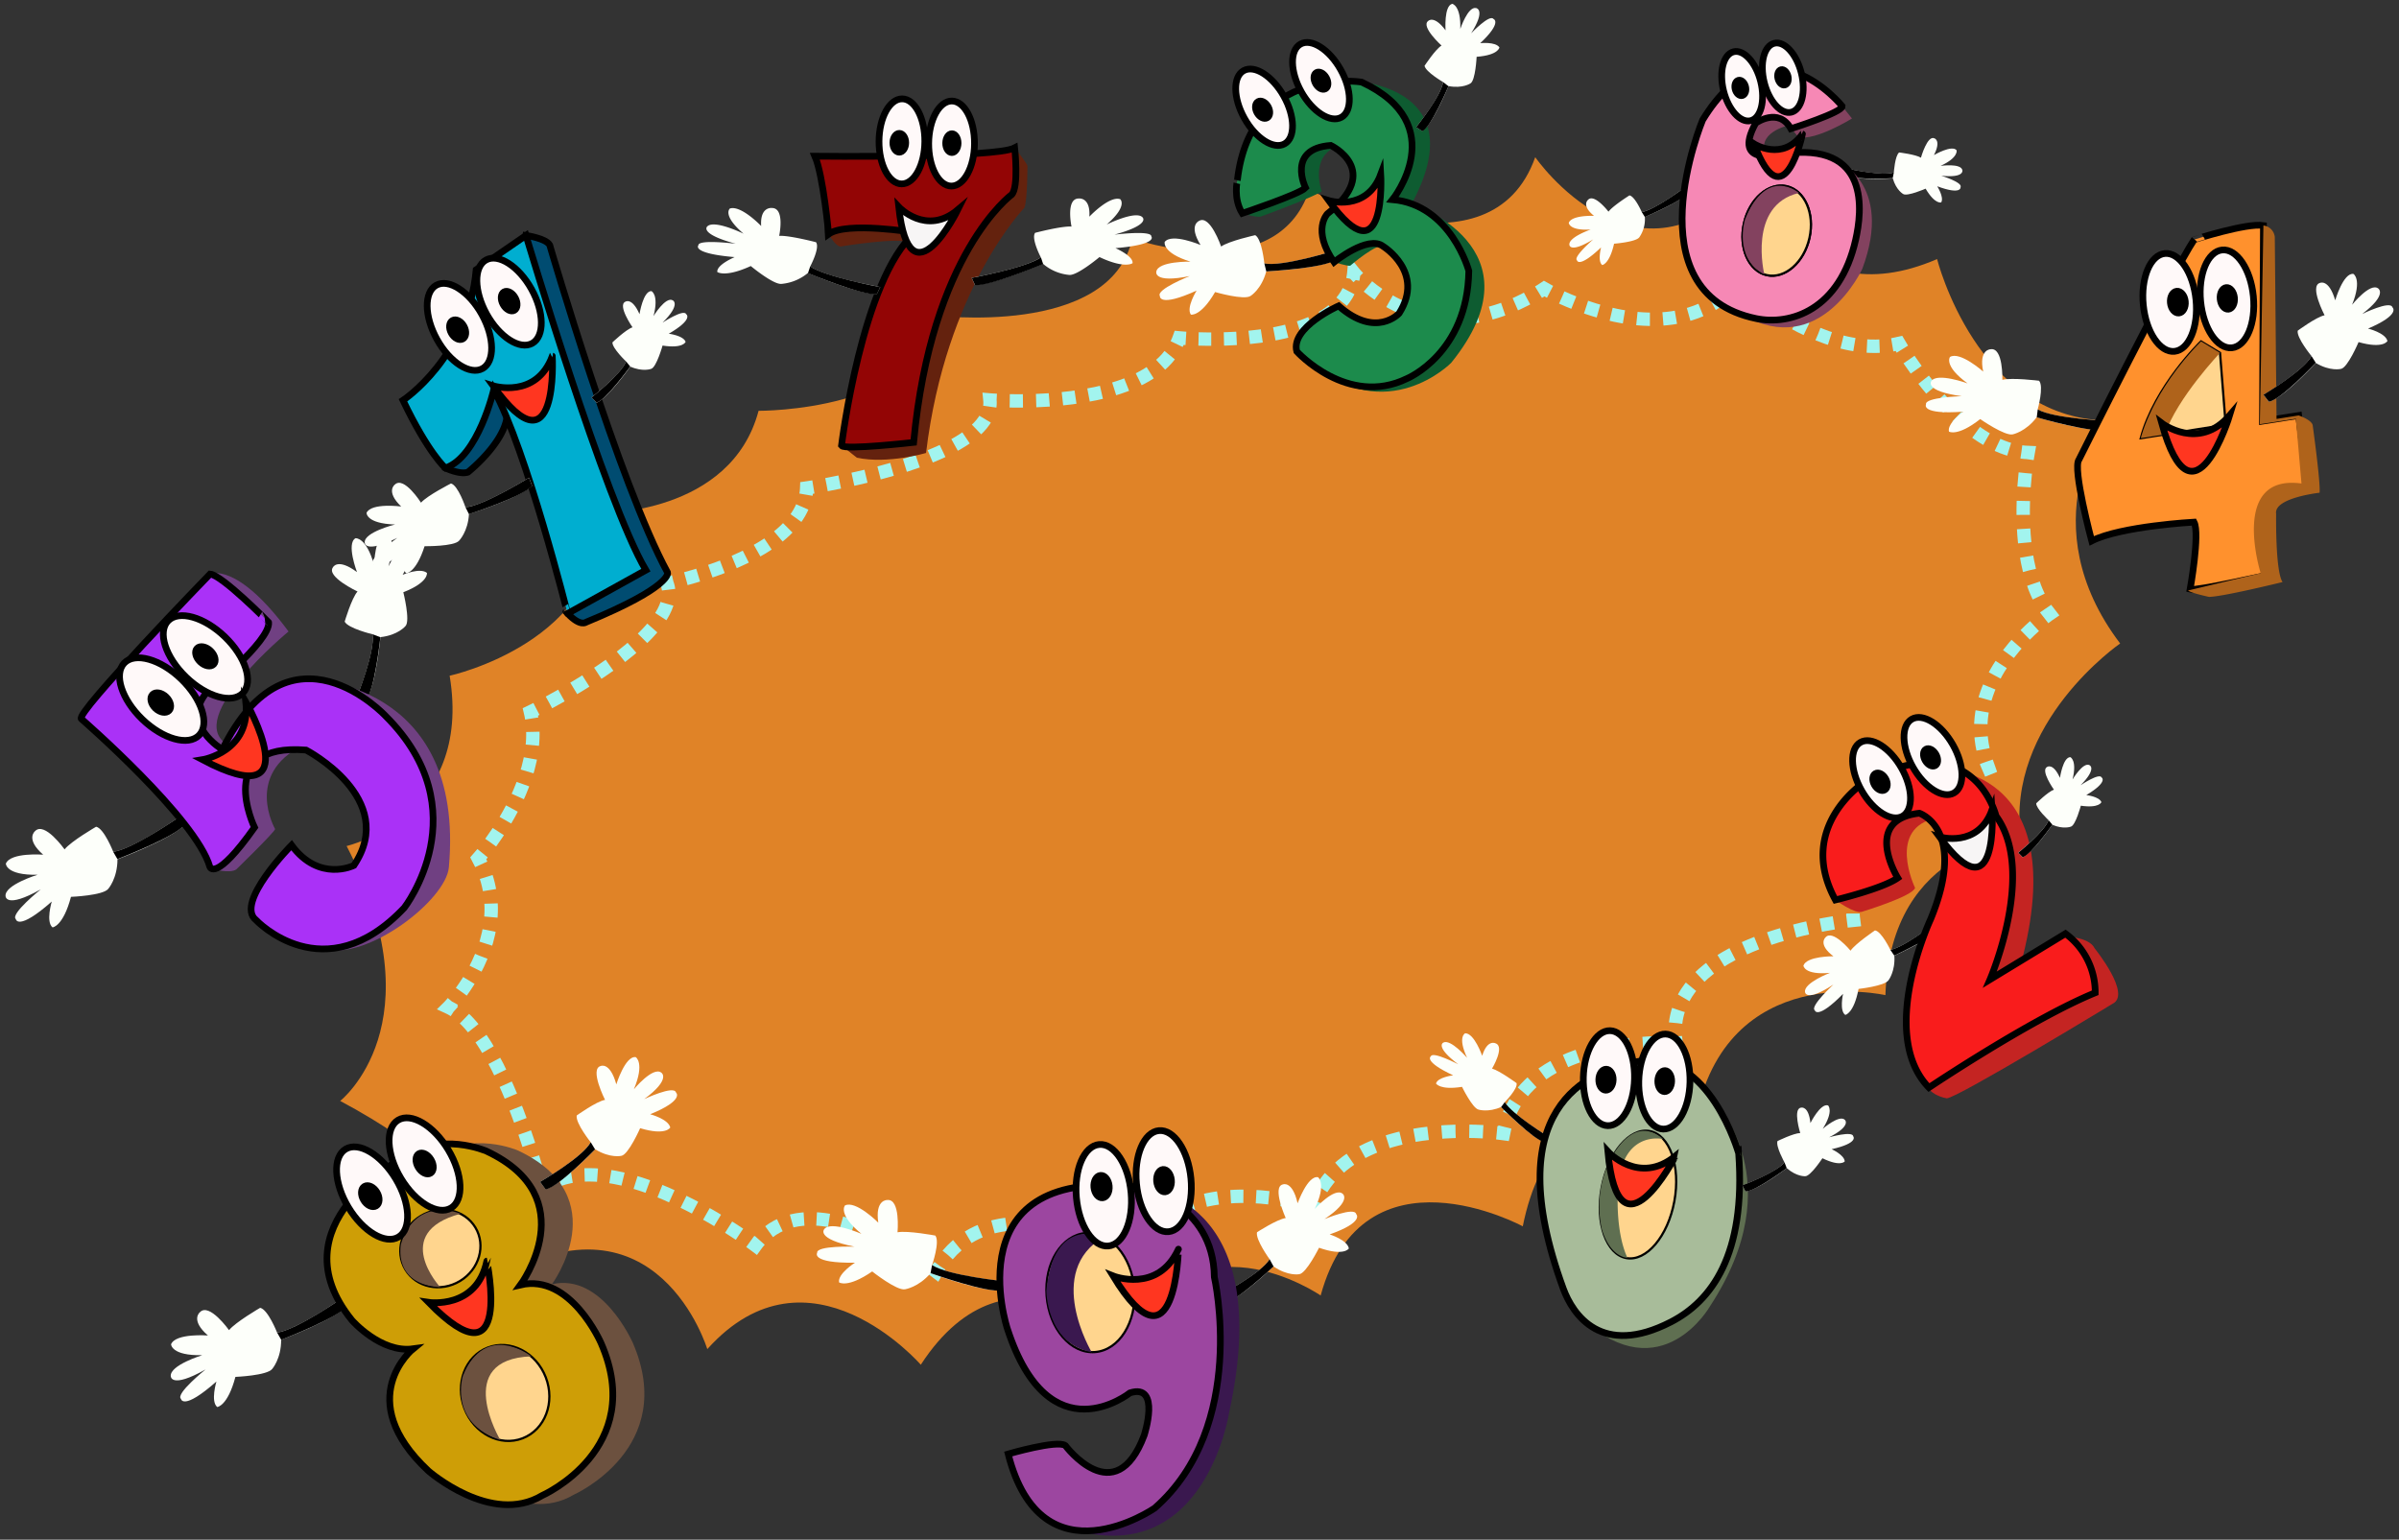 <svg id="Layer_1" data-name="Layer 1" xmlns="http://www.w3.org/2000/svg" width="1075" height="690" viewBox="0 0 1075 690">
  <rect x="0" y="0" width="1075" height="690" fill="#333333" stroke="none"/>
  <defs>
    <style>
      .cls-1 {
        fill: #e08327;
      }

      .cls-10, .cls-11, .cls-12, .cls-13, .cls-14, .cls-15, .cls-16, .cls-17, .cls-18, .cls-19, .cls-2, .cls-20, .cls-21, .cls-22, .cls-23, .cls-24, .cls-3, .cls-4, .cls-5, .cls-6, .cls-7, .cls-8, .cls-9 {
        fill: none;
        stroke: #a2f4ee;
        stroke-width: 6px;
      }

      .cls-10, .cls-11, .cls-12, .cls-13, .cls-14, .cls-15, .cls-16, .cls-17, .cls-18, .cls-19, .cls-2, .cls-20, .cls-21, .cls-22, .cls-23, .cls-24, .cls-26, .cls-27, .cls-29, .cls-3, .cls-30, .cls-31, .cls-33, .cls-34, .cls-36, .cls-38, .cls-4, .cls-40, .cls-42, .cls-44, .cls-46, .cls-48, .cls-49, .cls-5, .cls-50, .cls-6, .cls-7, .cls-8, .cls-9 {
        stroke-miterlimit: 10;
      }

      .cls-3 {
        stroke-dasharray: 6.07 6.07;
      }

      .cls-4 {
        stroke-dasharray: 6 6;
      }

      .cls-5 {
        stroke-dasharray: 6.37 6.37;
      }

      .cls-6 {
        stroke-dasharray: 5.73 5.73;
      }

      .cls-7 {
        stroke-dasharray: 6.03 6.03;
      }

      .cls-8 {
        stroke-dasharray: 5.91 5.91;
      }

      .cls-9 {
        stroke-dasharray: 5.68 5.68;
      }

      .cls-10 {
        stroke-dasharray: 5.86 5.86;
      }

      .cls-11 {
        stroke-dasharray: 5.85 5.85;
      }

      .cls-12 {
        stroke-dasharray: 5.66 5.66;
      }

      .cls-13 {
        stroke-dasharray: 5.57 5.57;
      }

      .cls-14 {
        stroke-dasharray: 6.26 6.26;
      }

      .cls-15 {
        stroke-dasharray: 5.71 5.71;
      }

      .cls-16 {
        stroke-dasharray: 6.1 6.1;
      }

      .cls-17 {
        stroke-dasharray: 5.96 5.96;
      }

      .cls-18 {
        stroke-dasharray: 5.95 5.95;
      }

      .cls-19 {
        stroke-dasharray: 6.17 6.17;
      }

      .cls-20 {
        stroke-dasharray: 5.71 5.71;
      }

      .cls-21 {
        stroke-dasharray: 6.05 6.05;
      }

      .cls-22 {
        stroke-dasharray: 5.63 5.63;
      }

      .cls-23 {
        stroke-dasharray: 5.8 5.8;
      }

      .cls-24 {
        stroke-dasharray: 5.82 5.82;
      }

      .cls-25 {
        fill: #fdfffa;
      }

      .cls-26 {
        fill: #ff912d;
      }

      .cls-26, .cls-27, .cls-29, .cls-30, .cls-31, .cls-33, .cls-34, .cls-36, .cls-38, .cls-40, .cls-42, .cls-44, .cls-46, .cls-48, .cls-49, .cls-50 {
        stroke: #000;
      }

      .cls-26, .cls-29, .cls-30, .cls-31, .cls-33, .cls-34, .cls-36, .cls-38, .cls-40, .cls-42, .cls-44, .cls-46, .cls-48, .cls-49, .cls-50 {
        stroke-width: 3px;
      }

      .cls-27 {
        fill: #ffd58e;
      }

      .cls-28 {
        fill: #af631b;
      }

      .cls-29 {
        fill: #fff9f9;
      }

      .cls-31 {
        fill: #ff3620;
      }

      .cls-32 {
        fill: #64220e;
      }

      .cls-33 {
        fill: #930505;
      }

      .cls-34 {
        fill: #f7f5f5;
      }

      .cls-35 {
        fill: #5f6f51;
      }

      .cls-36 {
        fill: #a8bc9a;
      }

      .cls-37 {
        fill: #83425f;
      }

      .cls-38 {
        fill: #f688b5;
      }

      .cls-39 {
        fill: #0e5c31;
      }

      .cls-40 {
        fill: #1c8b4c;
      }

      .cls-41 {
        fill: #c42422;
      }

      .cls-42 {
        fill: #f91c1c;
      }

      .cls-43 {
        fill: #704082;
      }

      .cls-44 {
        fill: #aa31f7;
      }

      .cls-45 {
        fill: #6c513f;
      }

      .cls-46 {
        fill: #ce9e06;
      }

      .cls-47 {
        fill: #3a184f;
      }

      .cls-48 {
        fill: #9c46a0;
      }

      .cls-49 {
        fill: #004c71;
      }

      .cls-50 {
        fill: #00aed0;
      }
    </style>
  </defs>
  <g>
    <g>
      <path class="cls-1" d="M152.44,493.39s44-34.53,2.88-114.25c0,0,56.65-13.06,46.17-76.31,0,0,69.74-15.18,67.49-72.84,0,0,58.54.84,70.94-45.88,0,0,74.87.4,78.2-42.82,0,0,79.55,10.3,89.25-34.41,0,0,64.46,23,79.35-21.81,0,0,81.28,41.82,101.22-14.63,0,0,45.23,65.47,95.57,9,0,0,21.2,64,84.51,36.67,0,0,17.87,71.14,75.65,72.27,0,0-34.26,46.37,6.38,100,0,0-51.49,35.45-44.51,87.38,0,0-58.31,2-60.68,70.21,0,0-71.47-16.34-85.19,56.25,0,0-62.41-26.67-77.31,47.36,0,0-71.43-38.79-90.57,31,0,0-58-40.06-86.38,21.59,0,0-53-51.76-92.8,9.44,0,0-50.07-57.75-95.67-7,0,0-22.2-73.37-94-32C222.92,572.54,231.13,535.24,152.44,493.39Z"/>
      <g>
        <path class="cls-2" d="M203.59,452.87a21.34,21.34,0,0,0-2.63-1.45s.78-.77,2-2.22"/>
        <path class="cls-3" d="M206.73,444.43c7.61-10.47,19.06-31.46,10.13-54.29"/>
        <path class="cls-2" d="M215.66,387.35c-.41-.89-.85-1.79-1.33-2.69,0,0,.72-.81,1.92-2.29"/>
        <path class="cls-4" d="M219.89,377.61c7.71-10.63,20.53-31.73,18.73-52.6"/>
        <path class="cls-2" d="M238.27,322c-.16-1-.34-2-.57-2.95,0,0,1-.47,2.68-1.34"/>
        <path class="cls-5" d="M246,314.78c16.4-8.83,51.49-29.68,53.57-47.33"/>
        <path class="cls-2" d="M299.59,264.27a12,12,0,0,0-.73-2.9s1.07-.21,2.93-.64"/>
        <path class="cls-6" d="M307.34,259.33c15.45-4.18,47.17-15,53.16-34.85"/>
        <path class="cls-2" d="M361.16,221.69a22.6,22.6,0,0,0,.32-3s1.06-.15,3-.47"/>
        <path class="cls-7" d="M370.37,217.19c19.64-3.63,65.51-13.95,72.4-32"/>
        <path class="cls-2" d="M443.52,182.24a12.43,12.43,0,0,0,.06-3s1.08.09,3,.19"/>
        <path class="cls-8" d="M452.47,179.64c18.37.35,59.9-1.37,73.36-22.87"/>
        <path class="cls-2" d="M527.26,154.19a28.33,28.33,0,0,0,1.16-2.77s1.08.1,3,.22"/>
        <path class="cls-9" d="M537.08,151.9c18.35.55,60.15-.83,68.32-24"/>
        <path class="cls-2" d="M606.19,125.2a25.56,25.56,0,0,0,.47-3s.69.85,2,2.21"/>
        <path class="cls-10" d="M613,128.39c11.43,9.47,37.67,24.49,73.86,4"/>
        <path class="cls-2" d="M689.4,130.93c.84-.51,1.69-1,2.54-1.58,0,0,.94.55,2.64,1.43"/>
        <path class="cls-11" d="M699.84,133.33c15.45,7,50.31,18.95,74.73-2.13"/>
        <path class="cls-2" d="M776.73,129.22c.71-.69,1.4-1.4,2.09-2.15,0,0,.79.74,2.25,2"/>
        <path class="cls-12" d="M785.48,132.59c11.44,8.83,35.86,24.87,59.63,22.33"/>
        <path class="cls-2" d="M847.91,154.53c1-.17,2-.37,3-.61,0,0,.54.94,1.55,2.56"/>
        <path class="cls-13" d="M855.45,161.15c8.31,12.29,26.89,36.37,47.6,40.91"/>
        <path class="cls-2" d="M905.8,202.54c1,.13,2,.21,3,.25,0,0-.2,1.06-.47,3"/>
        <path class="cls-14" d="M907.54,212c-1.47,13.89-2.57,40.53,7.47,58.12"/>
        <path class="cls-2" d="M916.66,272.73c.57.83,1.16,1.64,1.78,2.41,0,0-.91.62-2.41,1.79"/>
        <path class="cls-15" d="M911.65,280.59c-10.78,9.61-29.86,31.12-22.37,58"/>
        <path class="cls-2" d="M890.13,341.36c.32.93.67,1.87,1,2.81,0,0-1,.39-2.77,1.15"/>
        <path class="cls-16" d="M882.87,347.87c-16.44,8-51.61,28.47-52.55,58.47"/>
        <path class="cls-2" d="M830.34,409.4c0,1,.13,2,.26,3,0,0-1.08.1-3,.34"/>
        <path class="cls-17" d="M821.72,413.59c-20.66,3.33-70.33,14.79-71.07,47.88"/>
        <path class="cls-2" d="M750.72,464.46c.06,1,.17,2,.31,3,0,0-1.08-.08-3-.12"/>
        <path class="cls-18" d="M742.09,467.35c-17.8.47-56.85,5-66.89,34.85"/>
        <path class="cls-2" d="M674.35,505.06c-.24.95-.46,1.93-.65,2.93,0,0-1.08-.16-3-.35"/>
        <path class="cls-19" d="M664.56,507.18c-18.32-1-59.09.19-73.88,28.19"/>
        <path class="cls-2" d="M589.33,538.15c-.39.91-.77,1.83-1.11,2.79,0,0-1-.36-2.87-.88"/>
        <path class="cls-20" d="M579.82,538.67c-15.91-3.53-50.62-7.5-70.55,18.42"/>
        <path class="cls-2" d="M507.58,559.41c-.55.81-1.1,1.65-1.63,2.51,0,0-.95-.53-2.65-1.4"/>
        <path class="cls-21" d="M497.83,557.93c-16.71-7.44-55.08-20.34-75.05,6.86"/>
        <path class="cls-2" d="M421.06,567.3q-.8,1.25-1.53,2.58s-.86-.67-2.42-1.78"/>
        <path class="cls-22" d="M412.47,564.91c-15-9.89-50.22-29.57-70.05-11.1"/>
        <path class="cls-2" d="M340.44,555.84a29.57,29.57,0,0,0-1.88,2.34s-.86-.65-2.42-1.77"/>
        <path class="cls-23" d="M331.36,553.12c-16.47-11-57.51-35.38-83.54-23.39"/>
        <path class="cls-2" d="M245.24,531.07a28.43,28.43,0,0,0-2.52,1.63s-.26-1-.76-2.9"/>
        <path class="cls-24" d="M240.39,524.2c-5-17.32-17.82-56.23-34.44-69.62"/>
      </g>
    </g>
    <g>
      <g>
        <g>
          <path class="cls-25" d="M945.09,188.65s-24.44-.86-32-5.15c0,0,2.89-10.32.62-12.87,0,0-12.12-1.51-16.45-.41,0,0,.46-14.72-5.32-13.7,0,0-5.35.06-3.26,10,0,0-10.36-9.23-14.88-6.56,0,0-3,3.95,7.88,11.85,0,0-13.72-5-16.25-1,0,0-3.43,4.4,13.62,6.74,0,0-16.71.46-16,3.68,0,0-2.63,4.68,16.63,3.26,0,0-7.3,5.31-6.34,8.93,0,0,3.79,2.41,14-5.61,0,0,11.16,7.78,14.65,6.83,0,0,5.76-1.16,10.66-7.64,0,0,23.33,7,31.49,5.51Z"/>
          <path d="M913.12,183.5l-.44,3.53s25.47,7.36,31.49,5.51l.92-3.89S920.32,187.64,913.12,183.5Z"/>
        </g>
        <g>
          <g>
            <path class="cls-26" d="M1014.25,101.05l-.42,87.68,16.21-2.55s3.47,26.66,3.38,32.21c0,0-19,.1-19,7.8,0,0-.83,22.27,1.59,31.52,0,0-32.08,7.21-34.62,6.41,0,0,4.49-25,1.77-30.13,0,0-32.7,1.77-45.86,8.41,0,0-8.73-32.56-5.72-36.41,0,0,42.1-84.36,51.65-98.62C983.23,107.37,1006.6,99.84,1014.25,101.05Z"/>
            <g>
              <path class="cls-27" d="M959.29,196.37l38.05-6-2.54-32.25L986.29,153S965.59,172.9,959.29,196.37Z"/>
              <path class="cls-28" d="M994.8,158.14s-19.06,20-24.76,36.54l-10.75,1.69s4.78-20.88,27-43.39Z"/>
            </g>
          </g>
          <path class="cls-28" d="M1014.25,101.05a5.79,5.79,0,0,1,5.09,5.21l.78,81.48,9.92-1.56s5.91,2,6.29,4.43c0,0,3.63,26.15,3.07,30.21,0,0-20.59,2.27-19.46,9.44,0,0-.42,25.7,2.88,30.59,0,0-27,6.65-33,6.64,0,0-8.09-1.73-9.35-2.86l32.54-7.77s-14.06-44.61,18.29-40.18l-2.53-29-16.14,2.45Z"/>
        </g>
        <g>
          <ellipse class="cls-29" cx="972.22" cy="135.6" rx="11.86" ry="22.03" transform="translate(-8.62 96.14) rotate(-5.64)"/>
          <ellipse class="cls-29" cx="997.93" cy="134.01" rx="11.86" ry="22.03" transform="translate(-8.34 98.66) rotate(-5.64)"/>
          <ellipse class="cls-30" cx="970.96" cy="136.47" rx="3.33" ry="4.87" transform="matrix(1, -0.1, 0.1, 1, -8.71, 96.02)"/>
          <ellipse class="cls-30" cx="998.06" cy="133.79" rx="3.21" ry="4.87" transform="translate(-8.31 98.67) rotate(-5.64)"/>
        </g>
        <path class="cls-31" d="M968.66,189.63s16.59,12.72,30.45-3.47C999.11,186.16,982.69,240.09,968.66,189.63Z"/>
        <g>
          <path class="cls-25" d="M1014.29,176.9s17.8-10.47,21.5-17.33c0,0-6.74-8.17-6.18-11.37,0,0,8.35-6.18,12.05-6.91,0,0-6.87-13.11-2.13-14.48,0,0,4-2.07,6.89,7.77,0,0,3.61-12.44,8.16-11.83,0,0,4,2.36-.6,13.83,0,0,8-10,11.65-7.35,0,0,4.5,2.62-7.14,11.49,0,0,12.63-6.22,13.56-3,0,0,4,3.18-10.92,9.53,0,0,7.8,1.91,8.69,5.56,0,0-1.75,3.68-12.94.5,0,0-4.85,11.45-7.86,12,0,0-4.81,1.25-11.33-2.66,0,0-14.26,15.57-21,17.47Z"/>
          <path d="M1035.79,159.57l1.9,3s-15.68,16.75-21,17.47l-2.42-3.15S1032.28,166.17,1035.79,159.57Z"/>
        </g>
      </g>
      <g>
        <g>
          <path class="cls-32" d="M454.68,66.23s5.1,6.36,5.71,8.06c0,0,.06,15.12-1.35,18.81,0,0-35.27,36.35-44.07,109.9,0,0-17.22,5.08-31,2.11l-6.91-5.44,30-4.9s9.84-90.88,45.16-111.64Z"/>
          <path class="cls-32" d="M371.31,104.88s3.05,5.58,5.37,5.59c0,0,26.87-4.45,30.87-1.65l7.29-5.82S375.86,94.27,371.31,104.88Z"/>
          <path class="cls-33" d="M365.16,70s80.85.93,89.52-3.74c0,0,1.95,17.7-1.37,21,0,0-35.95,26.11-43.91,111,0,0-30.89,3.5-32.32,1.44,0,0,9.14-74.63,32.93-95.46,0,0-30.64-5.14-38.7.67C371.31,104.88,368.91,78.64,365.16,70Z"/>
        </g>
        <g>
          <ellipse class="cls-29" cx="404.14" cy="63.36" rx="19.06" ry="10.26" transform="translate(338.18 467.08) rotate(-89.63)"/>
          <ellipse class="cls-29" cx="426.41" cy="64.33" rx="19.06" ry="10.26" transform="translate(359.33 490.31) rotate(-89.63)"/>
          <ellipse class="cls-30" cx="402.98" cy="63.99" rx="4.22" ry="2.88" transform="translate(336.39 466.55) rotate(-89.63)"/>
          <ellipse class="cls-30" cx="426.53" cy="64.15" rx="4.22" ry="2.78" transform="translate(359.64 490.26) rotate(-89.63)"/>
        </g>
        <path class="cls-34" d="M402.72,92.73S415.1,105.92,429.2,94C429.2,94,407.64,137.79,402.72,92.73Z"/>
        <g>
          <path class="cls-25" d="M435.4,124.52s24.2-4.36,31-9.18c0,0-4.44-8.44-2.56-11,0,0,11.84-3.11,16.31-2.81,0,0-2.68-12.58,3.23-12.57,0,0,5.33-.74,4.76,8.14,0,0,8.91-9.47,13.82-7.84,0,0,3.63,2.94-6.05,11.35,0,0,12.9-6.37,16-3.27,0,0,4.08,3.28-12.53,7.82,0,0,16.7-2.09,16.52.78,0,0,3.33,3.63-16.06,5.27,0,0,8.07,3.49,7.66,6.74,0,0-3.41,2.64-14.82-2.74,0,0-9.94,8.35-13.55,8a21.05,21.05,0,0,1-11.77-5s-22.17,9.47-30.52,9.41Z"/>
          <path d="M466.44,115.34l1,3s-24.24,10.11-30.52,9.41l-1.5-3.21S459.91,120,466.44,115.34Z"/>
        </g>
        <g>
          <path class="cls-25" d="M394.45,128.63s-24.48-4.42-31.4-9.22c0,0,4.5-8.36,2.6-10.87,0,0-12-3.12-16.5-2.84,0,0,2.72-12.49-3.25-12.49,0,0-5.4-.76-4.82,8.07,0,0-9-9.43-14-7.84,0,0-3.67,2.9,6.11,11.29,0,0-13-6.37-16.21-3.3,0,0-4.13,3.24,12.68,7.8,0,0-16.89-2.13-16.71.72,0,0-3.38,3.59,16.24,5.28,0,0-8.17,3.44-7.76,6.67,0,0,3.45,2.62,15-2.67,0,0,10,8.32,13.7,8a21.51,21.51,0,0,0,11.91-4.9s22.42,9.48,30.86,9.45Z"/>
          <path d="M363.05,119.41l-1,3s24.52,10.12,30.86,9.45l1.53-3.18S369.66,124,363.05,119.41Z"/>
        </g>
      </g>
      <g>
        <g>
          <path class="cls-25" d="M694.06,509.52s-16.28-9.84-19.77-15.61c0,0,5.88-5.91,5.3-8.5,0,0-7.67-5.62-11-6.52,0,0,5.89-9.82,1.58-11.32,0,0-3.66-2-6,5.58,0,0-3.54-10.19-7.62-10.09,0,0-3.56,1.53.86,11,0,0-7.41-8.62-10.65-6.83,0,0-4,1.69,6.69,9.74,0,0-11.52-6-12.28-3.58,0,0-3.57,2.18,10,8.51,0,0-7,.84-7.68,3.67,0,0,1.66,3.07,11.65,1.5,0,0,4.64,9.51,7.37,10.19,0,0,4.35,1.39,10.13-1.15,0,0,13.2,13.59,19.3,15.68Z"/>
          <path d="M674.29,493.91l-1.64,2.23s14.52,14.65,19.3,15.68l2.11-2.3S677.61,499.45,674.29,493.91Z"/>
        </g>
        <g>
          <path class="cls-35" d="M768.48,494.07s34.67,35-2.23,91.34c0,0-21.56,37.87-57.08,5.87,0,0,28.64,15.35,45.86-15.86C755,575.42,779.32,561.94,768.48,494.07Z"/>
          <g>
            <g>
              <path class="cls-36" d="M734.6,475.59c-24,4-63.42,21.48-34.12,101.83,4.33,11.86,17.28,30.94,48.2,15.05,18.11-9.31,33.74-30,30.42-75.56C779.1,516.91,766,470.34,734.6,475.59Z"/>
              <g>
                <ellipse class="cls-27" cx="734.02" cy="535.39" rx="28.94" ry="16.57" transform="translate(74.78 1160.54) rotate(-79.59)"/>
                <path class="cls-35" d="M745.22,510.46s-20-4.66-20.31,25.39c0,0-.83,16.64,4.33,27.81,0,0-7.51.13-11.45-12.72A47.7,47.7,0,0,1,720,523S730.17,497.52,745.22,510.46Z"/>
              </g>
            </g>
            <path class="cls-31" d="M720.48,516.05s13.92,15.36,30.32,2C750.8,518.08,725.19,567.78,720.48,516.05Z"/>
            <g>
              <ellipse class="cls-29" cx="720.91" cy="483.14" rx="21.3" ry="11.47" transform="translate(220.35 1192.07) rotate(-88.6)"/>
              <ellipse class="cls-29" cx="745.77" cy="484.67" rx="21.3" ry="11.47" transform="translate(243.07 1218.41) rotate(-88.6)"/>
              <ellipse class="cls-30" cx="719.6" cy="483.83" rx="4.71" ry="3.22" transform="translate(218.38 1191.43) rotate(-88.6)"/>
              <ellipse class="cls-30" cx="745.92" cy="484.47" rx="4.71" ry="3.1" transform="translate(243.42 1218.36) rotate(-88.6)"/>
            </g>
          </g>
        </g>
        <g>
          <path class="cls-25" d="M780.78,531.2s15.08-5.53,18.86-10.27c0,0-4-7.19-3.14-9.56,0,0,7.25-3.56,10.19-3.6,0,0-3.44-11,.39-11.38,0,0,3.35-1,4.18,6.9,0,0,4.5-9,7.89-7.9,0,0,2.75,2.36-2.38,10.49,0,0,7.49-6.54,9.93-4,0,0,3.09,2.63-7.06,7.8,0,0,10.53-3,10.8-.44,0,0,2.65,3-9.68,5.77,0,0,5.7,2.55,5.87,5.47,0,0-1.85,2.57-10-1.42,0,0-5.31,8.08-7.69,8.06,0,0-3.84.28-8.29-3.62,0,0-13.08,9.93-18.49,10.44Z"/>
          <path d="M799.64,520.93l1,2.57s-14.34,10.63-18.49,10.44l-1.41-2.74S796,525.49,799.64,520.93Z"/>
        </g>
      </g>
      <g>
        <g>
          <g>
            <path class="cls-25" d="M828.74,75.76s14.54,3.33,19.89,1.56c0,0,.51-7.64,2.39-9,0,0,7.45.9,9.76,2.35,0,0,2.89-10.29,6.06-8.66,0,0,3.13.9-.23,7.49,0,0,8.06-4.74,10.14-2.16,0,0,1,3.23-7.16,7,0,0,9.14-1.29,9.76,1.92,0,0,1.07,3.61-9.45,2.49,0,0,9.72,3,8.63,5.13,0,0,.55,3.68-10.46-.4,0,0,3.15,4.86,1.8,7.22,0,0-2.74,1.07-7-6.15,0,0-8.23,3.61-10.07,2.39,0,0-3.14-1.73-4.63-7,0,0-15.21,1.11-19.68-1.23Z"/>
            <path d="M848.63,77.32l-.5,2.52s-16.54,1-19.68-1.23l.29-2.85S843.51,79,848.63,77.32Z"/>
          </g>
          <g>
            <path class="cls-25" d="M755.93,83.32S741.87,94,735.69,95.05c0,0-3.09-7.09-5.53-7.48,0,0-7.47,4.7-9.39,7.29,0,0-6.47-8.44-9.24-5.23,0,0-3,2.48,2.76,7.1,0,0-10-.43-11.32,3.13,0,0,.1,3.6,9.82,3,0,0-10,3.45-9.54,6.86,0,0,.09,4,10.7-2.45,0,0-9.14,7.89-7.29,9.39,0,0,.66,3.82,10.78-5.78,0,0-1.65,6.31.54,7.9,0,0,3.22-.39,5.29-9.56,0,0,9.8-.75,11.31-2.87a14.23,14.23,0,0,0,2.48-9.14s16.25-6.76,20.14-11.31Z"/>
            <path d="M735.69,95.05l1.37,2.19s17.62-7.53,20.14-11.31l-1.27-2.61S741.62,94.08,735.69,95.05Z"/>
          </g>
          <g>
            <path class="cls-37" d="M822.31,71.44s26.7,10.27,12.17,49.1c0,0-18.72,40.65-53.48,20.64l41.77-21.81S824.28,75.47,822.31,71.44Z"/>
            <path class="cls-37" d="M825.48,47.6l4.4,5.5s-16.33,10.15-24,8.33l-4.41-5.26s-15.31,3.35-9.8,13.81c0,0-3,3.68-4.5,2.32S773.9,52.51,797.34,51.08l7.69,4.6Z"/>
            <path class="cls-38" d="M802.5,57.68s23.26-7.36,23-10.08c0,0-33.39-41.72-62.56,6.22,0,0-32.17,77.35,24,88.94,15.39,3.17,37.47-3.81,44.59-35.35,2.79-12.35,7-44.33-33-38.4,0,0-22.92,6.43-11.8-13.84C786.74,55.17,797,47.83,802.5,57.68Z"/>
            <g>
              <ellipse class="cls-27" cx="796.14" cy="103.38" rx="20.41" ry="15.03" transform="translate(522.11 857.98) rotate(-77.44)"/>
              <path class="cls-37" d="M790.61,123s-7.67-31.1,15.51-36.52c0,0-14.34-12.49-24.19,11.87C781.93,98.34,776.54,115.61,790.61,123Z"/>
            </g>
          </g>
          <path class="cls-31" d="M786,64.48s12.74,8.11,21.69-4.41C807.7,60.07,799.28,99.91,786,64.48Z"/>
          <g>
            <ellipse class="cls-29" cx="780.65" cy="38.59" rx="8.57" ry="15.91" transform="translate(13.65 188.98) rotate(-13.92)"/>
            <ellipse class="cls-29" cx="798.87" cy="34.79" rx="8.57" ry="15.91" transform="translate(15.1 193.25) rotate(-13.92)"/>
            <ellipse class="cls-30" cx="779.85" cy="39.35" rx="2.4" ry="3.52" transform="translate(13.45 188.81) rotate(-13.92)"/>
            <ellipse class="cls-30" cx="798.94" cy="34.61" rx="2.32" ry="3.52" transform="translate(15.15 193.26) rotate(-13.92)"/>
          </g>
        </g>
        <g>
          <ellipse class="cls-27" cx="796.14" cy="103.38" rx="20.41" ry="15.03" transform="translate(522.11 857.98) rotate(-77.44)"/>
          <path class="cls-37" d="M790.61,123s-7.67-31.1,15.51-36.52c0,0-14.34-12.49-24.19,11.87C781.93,98.34,776.54,115.61,790.61,123Z"/>
        </g>
      </g>
      <g>
        <g>
          <path class="cls-25" d="M597.81,112.37s-22.77,7.33-31.25,5.69c0,0-1.09-11-4.1-12.67,0,0-11.7,2.58-15.27,5.09,0,0-4.93-14.41-9.87-11.49,0,0-4.9,1.84.65,10.8,0,0-12.87-5.47-16.06-1.38,0,0-1.37,4.84,11.54,8.85,0,0-14.44-.3-15.3,4.45,0,0-1.55,5.41,15,2,0,0-15.19,6-13.41,8.92,0,0-.72,5.41,16.47-2.4,0,0-4.78,7.59-2.58,10.77,0,0,4.36,1.07,10.86-10.12,0,0,13.08,3.81,15.94,1.72,0,0,4.88-3,7-11,0,0,24-1,31-5.18Z"/>
          <path d="M566.56,118.06l.87,3.57s26.09-1.38,31-5.18l-.57-4.08S574.68,119.67,566.56,118.06Z"/>
        </g>
        <g>
          <path class="cls-39" d="M607.92,36.48s52.66,2.86,24.68,54.82c0,0,59.46,19.59,17.69,71.29,0,0-28.59,29.31-63.76-.24,0,0,52.25,24.57,63.94-21.48,0,0,9.71-41.68-30.16-49.39C620.31,91.48,648.16,55.27,607.92,36.48Z"/>
          <path class="cls-39" d="M597.8,117.43s5.9,1.93,7.25,1.64c0,0,12.18-10.64,16.47-9.2C621.52,109.87,609.31,101.12,597.8,117.43Z"/>
          <path class="cls-39" d="M556.66,95.61s6.43,2,8.4,1.41c0,0,22.79-8.31,27.19-11.24,0,0-5.78-16.06,7.51-20.35,0,0-10.24-12.41-20.3,14.83Z"/>
          <path class="cls-40" d="M556.66,95.61S582.36,87,585,84.16c0,0-8.58-17.52,11.32-19,0,0,23.47,11.12-1.52,30.66,0,0-7.1,7.28,3,21.66,0,0,15.23-12.35,22-7.08,0,0,18.86,11.6,7.17,30,0,0-10.31,11.51-27.13-3.31,0,0-21.63,9.64-18.75,20.41,0,0,22.75,25.12,49.34,12.18,0,0,27.21-11.2,27.75-48.29,0,0-8-29.59-34.17-31.93,0,0,27-33.67-13.87-52.68,0,0-49.68-7.8-55.66,43.89C554.5,80.61,552.47,88.84,556.66,95.61Z"/>
        </g>
        <path class="cls-31" d="M595.38,89.87s17,5.28,23.35-11.78C618.73,78.09,621.53,126.11,595.38,89.87Z"/>
        <g>
          <ellipse class="cls-29" cx="566.46" cy="48.07" rx="10.12" ry="18.79" transform="translate(48.53 282.45) rotate(-29.2)"/>
          <ellipse class="cls-29" cx="591.93" cy="36.17" rx="10.12" ry="18.79" transform="translate(57.57 293.36) rotate(-29.2)"/>
          <ellipse class="cls-30" cx="565.78" cy="49.18" rx="2.84" ry="4.16" transform="translate(47.9 282.26) rotate(-29.2)"/>
          <ellipse class="cls-30" cx="591.93" cy="36.17" rx="2.74" ry="4.16" transform="translate(57.57 293.36) rotate(-29.2)"/>
        </g>
        <g>
          <path class="cls-25" d="M634.56,57s11.16-13.64,12.09-20.23c0,0-7.81-4.54-8.31-7.27,0,0,4.86-7.41,7.61-9.09,0,0-9.38-8.46-6-11,0,0,2.6-2.84,7.81,4.18,0,0-.79-11,3-11.88,0,0,3.92.7,3.61,11.25,0,0,3.43-10.36,7.15-9.33,0,0,4.39.76-2.31,11.31,0,0,8.27-8.71,10-6.45,0,0,4.18,1.36-5.92,10.87,0,0,6.81-.78,8.6,1.88,0,0-.32,3.46-10.21,4.22,0,0-.5,10.6-2.76,11.91,0,0-3.47,2.41-9.85,1.21,0,0-6.81,16.68-11.63,20.19Z"/>
          <path d="M646.65,36.78l2.41,1.85s-7.6,18-11.63,20.19L634.56,57S645.78,43.11,646.65,36.78Z"/>
        </g>
      </g>
      <g>
        <g>
          <path class="cls-25" d="M870.86,410.85s-16.41,13.36-23.76,14.85c0,0-4-8.37-6.92-8.74,0,0-8.76,5.92-10.95,9.09,0,0-8.08-9.85-11.27-5.9,0,0-3.45,3.09,3.59,8.4,0,0-12-.12-13.43,4.19,0,0,.27,4.31,11.88,3.24,0,0-11.81,4.53-11.16,8.6,0,0,.28,4.82,12.72-3.36,0,0-10.63,9.8-8.36,11.52,0,0,.95,4.55,12.68-7.34,0,0-1.73,7.62,1,9.43,0,0,3.84-.59,5.95-11.65,0,0,11.7-1.28,13.43-3.89,0,0,3.1-4,2.6-11,0,0,19.18-8.73,23.66-14.33Z"/>
          <path d="M847.1,425.7l1.72,2.55s20.79-9.7,23.66-14.33l-1.62-3.07S854.15,424.3,847.1,425.7Z"/>
        </g>
        <g>
          <path class="cls-41" d="M867.8,344.21s62.15-2.29,37.62,88.42l-16.71,9.53S919.59,377.85,867.8,344.21Z"/>
          <path class="cls-41" d="M822.46,403.32s8.69,6.42,11.95,5.27c0,0,22.7-6.9,23.74-10.69,0,0-13.08-27,9.83-31.36,0,0-23.3-15.31-25.13,18.23l1.93,6.19Z"/>
          <g>
            <path class="cls-41" d="M923.57,419.61s12.49-.18,15.08,5.44c0,0,16.7,20.55,8,24.79,0,0-70,42.52-74.31,42.37,0,0-9-1.26-9.77-8.41l72-42S935.22,432.55,923.57,419.61Z"/>
            <path class="cls-42" d="M822.46,403.32s21.09-5.05,27.93-9.88c0,0-16.13-26.11,9.69-29,0,0,21.72,7.16,5,47.6,0,0-24,51.33-.73,75.36,0,0,46-30.85,74.52-42.49a32.69,32.69,0,0,0-13.33-26.5L891.7,439s20.95-48.41,2.73-73.31c0,0-9.91-41.47-58.88-15.21C835.55,350.49,804.5,370.36,822.46,403.32Z"/>
          </g>
        </g>
        <g>
          <ellipse class="cls-29" cx="843.13" cy="349.26" rx="10.26" ry="19.05" transform="translate(-62.31 463.42) rotate(-29.69)"/>
          <ellipse class="cls-29" cx="866.17" cy="338.85" rx="10.26" ry="19.05" transform="translate(-54.13 473.47) rotate(-29.69)"/>
          <ellipse class="cls-30" cx="842.45" cy="350.39" rx="2.88" ry="4.22" transform="translate(-62.96 463.23) rotate(-29.69)"/>
          <ellipse class="cls-30" cx="865.1" cy="339.46" rx="2.78" ry="4.22" transform="translate(-54.57 473.02) rotate(-29.69)"/>
        </g>
        <path class="cls-34" d="M869.08,375.05s17.32,5.2,23.57-12.14C892.65,362.91,895.9,411.57,869.08,375.05Z"/>
        <g>
          <path class="cls-25" d="M904.35,382.11S916,372.87,918,367.58c0,0-5.64-5.22-5.56-7.57,0,0,5.35-5.25,7.93-6.12,0,0-6.23-8.76-3-10.21,0,0,2.66-1.87,5.7,4.92,0,0,1.34-9.29,4.65-9.28,0,0,3.12,1.3,1,10,0,0,4.71-7.95,7.6-6.41,0,0,3.49,1.45-4,9,0,0,8.42-5.69,9.41-3.5,0,0,3.21,1.9-6.86,7.91,0,0,5.77.62,6.77,3.15,0,0-.88,2.82-9.21,1.61,0,0-2.32,8.7-4.43,9.37,0,0-3.31,1.35-8.37-.83,0,0-8.64,12.57-13.27,14.58Z"/>
          <path d="M918,367.58l1.66,2s-9.54,13.56-13.27,14.58l-2-2S916.14,372.66,918,367.58Z"/>
        </g>
      </g>
      <g>
        <g>
          <path class="cls-25" d="M159.85,312.58s8.33-20.19,7.07-28.34c0,0-10.9-2.59-12.47-5.65,0,0,3.1-10.54,5.76-13.51,0,0-14.17-6.67-11-10.86,0,0,2.06-4.3,10.76,2.16,0,0-4.9-12.79-.67-15.18,0,0,4.89-.58,8.32,12,0,0,.35-13.52,5.14-13.63,0,0,5.47-.67,1.31,14.25,0,0,6.69-13.31,9.5-11.23,0,0,5.44.1-3.13,15,0,0,7.8-3.36,10.87-.85,0,0,.88,4.21-10.58,8.67,0,0,3.21,12.76,1,15.12,0,0-3.25,4.11-11.25,5,0,0-2.08,22.24-6.54,28.13Z"/>
          <path d="M166.92,284.24l3.52,1.32s-2.53,24.14-6.54,28.13l-4.05-1.11S168.17,292.05,166.92,284.24Z"/>
        </g>
        <g>
          <path class="cls-25" d="M81,365.68s-21.15,14.88-30.25,16.07c0,0-4.14-10.55-7.68-11.25,0,0-11.2,6.47-14.14,10.15,0,0-9-12.7-13.24-8.16,0,0-4.47,3.47,3.66,10.54,0,0-14.62-1.16-16.73,4,0,0-.05,5.27,14.2,5,0,0-14.79,4.51-14.34,9.53,0,0-.08,5.9,15.79-3,0,0-13.8,11.05-11.18,13.33,0,0,.77,5.64,16.1-7.86,0,0-2.76,9.15.36,11.58,0,0,4.73-.39,8.25-13.69,0,0,14.38-.57,16.71-3.59,0,0,4.13-4.66,4.12-13.25,0,0,24.15-9,30.08-15.45Z"/>
          <path d="M50.73,381.75,52.61,385S78.8,375,82.69,369.56L81,365.68S59.45,380.65,50.73,381.75Z"/>
        </g>
        <g>
          <path class="cls-43" d="M94.13,257.25S106,251.43,129.29,283c0,0-47.31,39-27.35,50.66,0,0-4,11.6-5,10.39s-22.7-21.89-1.59-41.62C95.36,302.45,118.43,287.48,94.13,257.25Z"/>
          <path class="cls-43" d="M95,389.36s7.85,2.33,10.88.27c0,0,16.65-16.18,17.41-18.06,0,0-14.07-24.36,12.44-37.55,0,0-32.92-10-28.75,35.45Z"/>
          <path class="cls-43" d="M137.14,304.23s71.55.36,64,84.45c-1.33,14.79-36.58,41.94-56.06,36.6C145.07,425.28,242.12,369,137.14,304.23Z"/>
          <path class="cls-44" d="M94.13,257.25s-60.75,62.66-57.68,64.91c0,0,51.33,44.59,57.6,66.36,0,0,2.44,7.07,20-17.71,0,0-18.39-38,23.11-34.67,0,0,41.66,21.65,21.41,51.72,0,0-15.51,7.76-27.92-9.09,0,0-25.67,25.91-15.92,33.56,0,0,30.48,32.52,66.42-5.5,0,0,34.06-43.67-8.34-85.93,0,0-42.83-46.17-73.18,15,0,0-18.44-10.95-7.49-25,0,0,29.18-23.75,28.23-32C120.41,278.91,99.47,257.68,94.13,257.25Z"/>
        </g>
        <g>
          <ellipse class="cls-29" cx="72.47" cy="313.29" rx="12.54" ry="23.3" transform="translate(-203.39 148.05) rotate(-46.05)"/>
          <ellipse class="cls-29" cx="92.08" cy="294.39" rx="12.54" ry="23.3" transform="translate(-183.78 156.39) rotate(-46.05)"/>
          <ellipse class="cls-30" cx="72.05" cy="314.85" rx="3.52" ry="5.16" transform="translate(-204.64 148.22) rotate(-46.05)"/>
          <ellipse class="cls-30" cx="92.04" cy="294.12" rx="3.4" ry="5.16" transform="translate(-183.6 156.27) rotate(-46.05)"/>
        </g>
        <path class="cls-31" d="M90.71,340.46s21.83-3.52,19.44-25.93C110.15,314.53,139.71,366.31,90.71,340.46Z"/>
      </g>
      <g>
        <g>
          <path class="cls-25" d="M154,581.33S133.14,596,124.17,597.2c0,0-4.1-10.41-7.6-11.1,0,0-11,6.39-13.94,10,0,0-8.91-12.53-13.07-8,0,0-4.41,3.43,3.61,10.4,0,0-14.43-1.14-16.51,3.93,0,0,0,5.2,14,4.89,0,0-14.59,4.46-14.14,9.41,0,0-.08,5.83,15.58-3,0,0-13.62,10.92-11,13.17,0,0,.76,5.56,15.88-7.77,0,0-2.72,9,.37,11.43,0,0,4.67-.38,8.14-13.51,0,0,14.18-.57,16.49-3.56,0,0,4.06-4.6,4-13.07,0,0,23.83-8.9,29.68-15.27Z"/>
          <path d="M124.17,597.2l1.85,3.22s25.84-9.94,29.68-15.27L154,581.33S132.77,596.11,124.17,597.2Z"/>
        </g>
        <g>
          <path class="cls-45" d="M247.32,575.54s29-39.18-15.2-59.94c0,0-20.81-9.19-37.89,3.24,0,0-57.13,29.74-22.38,72.56,0,0,13,14.8,27.38,12.78,0,0-27.64,22.42,6.84,54.69,0,0,28.2,24.74,51,11,0,0,47.14-20.83,26.4-68.31C283.43,601.61,269.79,570.28,247.32,575.54Z"/>
          <path class="cls-46" d="M180.1,519.13S123,548.87,157.72,591.69c0,0,12.95,14.8,27.38,12.78,0,0-27.64,22.43,6.84,54.69,0,0,28.2,24.74,51,11.05,0,0,47.14-20.83,26.39-68.31,0,0-13.63-31.33-36.1-26.07,0,0,29-39.17-15.21-59.94C218,515.89,197.18,506.7,180.1,519.13Z"/>
          <g>
            <ellipse class="cls-27" cx="197.36" cy="559.49" rx="18.29" ry="17.02" transform="translate(-260.19 181.82) rotate(-31.03)"/>
            <path class="cls-45" d="M197.24,576.83s-22.48-24.4,9.13-32.89c0,0-19.69-8.52-26.67,13.45C179.7,557.39,175.59,575.58,197.24,576.83Z"/>
          </g>
          <g>
            <ellipse class="cls-27" cx="226.4" cy="624.22" rx="19.51" ry="21.77" transform="translate(-208.97 122.86) rotate(-21.03)"/>
            <path class="cls-45" d="M224.19,645.34s-21.57-36.22,13.89-37.49c0,0-20.43-16.06-30.66,8.73C207.42,616.58,200.76,637.59,224.19,645.34Z"/>
          </g>
        </g>
        <g>
          <ellipse class="cls-29" cx="166.74" cy="534.65" rx="12.38" ry="22.99" transform="translate(-251.76 162.48) rotate(-31.03)"/>
          <ellipse class="cls-29" cx="190.27" cy="521.65" rx="12.38" ry="22.99" transform="translate(-241.69 172.75) rotate(-31.03)"/>
          <ellipse class="cls-30" cx="165.94" cy="536.04" rx="3.47" ry="5.09" transform="translate(-252.59 162.27) rotate(-31.03)"/>
          <ellipse class="cls-30" cx="190.29" cy="521.39" rx="3.35" ry="5.09" transform="translate(-241.55 172.73) rotate(-31.03)"/>
        </g>
        <path class="cls-31" d="M192.05,583.65s21.57,3.28,26.1-18.5C218.15,565.15,230.29,622.73,192.05,583.65Z"/>
        <g>
          <path class="cls-25" d="M242,529.66s18.74-10.65,22.7-17.76c0,0-6.9-8.63-6.27-12,0,0,8.81-6.32,12.69-7,0,0-7-13.79-2-15.15,0,0,4.21-2.09,7.06,8.21,0,0,4-12.92,8.7-12.21,0,0,4.15,2.52-.84,14.42,0,0,8.48-10.31,12.27-7.49,0,0,4.66,2.8-7.63,11.88,0,0,13.29-6.29,14.21-3,0,0,4.17,3.39-11.54,9.79,0,0,8.1,2.11,9,5.93,0,0-1.88,3.81-13.5.32,0,0-5.24,11.88-8.4,12.38,0,0-5,1.22-11.78-2.95,0,0-15.12,16-22.17,17.91Z"/>
          <path d="M264.71,511.9l1.94,3.18S250,532.32,244.48,533L242,529.66S261,518.74,264.71,511.9Z"/>
        </g>
      </g>
      <g>
        <g>
          <path class="cls-25" d="M545.67,580.86s19-9.68,23.25-16.52c0,0-6.43-8.85-5.65-12.11,0,0,9-5.84,12.86-6.36,0,0-6.26-14-1.28-15.07,0,0,4.26-1.88,6.61,8.45,0,0,4.5-12.6,9.15-11.68,0,0,4,2.68-1.48,14.21,0,0,8.85-9.8,12.47-6.84,0,0,4.48,3-8.09,11.4,0,0,13.42-5.62,14.18-2.28,0,0,4,3.53-11.86,9.14,0,0,7.92,2.46,8.6,6.28,0,0-2,3.68-13.36-.3,0,0-5.72,11.5-8.87,11.85,0,0-5,1-11.51-3.46,0,0-15.68,15.15-22.73,16.69Z"/>
          <path d="M568.92,564.34l1.77,3.23S553.47,583.85,548,584.26l-2.29-3.4S564.89,570.92,568.92,564.34Z"/>
        </g>
        <g>
          <path class="cls-25" d="M450.3,574.26s-25.14-2.42-32.64-7.32c0,0,3.64-10.46,1.46-13.22,0,0-12.41-2.33-16.94-1.47,0,0,1.4-15.15-4.62-14.46,0,0-5.52-.28-4,10.14,0,0-10.1-10.16-14.93-7.7,0,0-3.39,3.88,7.37,12.71,0,0-13.83-6.06-16.69-2.05,0,0-3.81,4.32,13.62,7.81,0,0-17.26-.59-16.76,2.77,0,0-3,4.67,16.93,4.41,0,0-7.86,5-7.1,8.82,0,0,3.76,2.72,14.83-4.9,0,0,11,8.71,14.67,8,0,0,6-.83,11.47-7.2,0,0,23.62,8.68,32.13,7.67Z"/>
          <path d="M417.66,566.94l-.68,3.61s25.81,9.2,32.13,7.67l1.19-4S424.83,571.67,417.66,566.94Z"/>
        </g>
        <g>
          <path class="cls-47" d="M512,532.44s60.22,2.68,38.71,100.95c0,0-10.66,68.76-69.21,52.3C481.46,685.69,585.88,656.7,512,532.44Z"/>
          <g>
            <path class="cls-48" d="M506.35,624.21s-36.11,29-54.91-28.64c0,0-24.83-74.25,59.47-63.39,0,0,32.85,6.86,33.24,40.13,0,0,15.25,66.83-26.78,103.59,0,0-50.54,34.78-65.6-24.29,0,0,21.91-6.41,25.61-3.8,0,0,22.34,30,35.34-4.59C512.72,643.22,520.36,619.79,506.35,624.21Z"/>
            <g>
              <ellipse class="cls-27" cx="488.64" cy="579.25" rx="19.7" ry="26.75" transform="translate(-42.72 38.92) rotate(-4.37)"/>
              <path class="cls-47" d="M489.19,606s-21.49-36.08,5.51-51.73c0,0-22.74-10.19-25.81,24.13C468.89,578.36,468.73,602.08,489.19,606Z"/>
            </g>
          </g>
        </g>
        <path class="cls-31" d="M498.77,571.81s20.07,8,29.29-12C528.06,559.78,526.93,618,498.77,571.81Z"/>
        <g>
          <ellipse class="cls-29" cx="494.88" cy="530.91" rx="12.25" ry="22.75" transform="matrix(1, -0.09, 0.09, 1, -48.07, 49.28)"/>
          <ellipse class="cls-29" cx="521.44" cy="529.37" rx="12.25" ry="22.75" transform="translate(-47.81 51.78) rotate(-5.44)"/>
          <ellipse class="cls-30" cx="493.58" cy="531.81" rx="3.44" ry="5.04" transform="translate(-48.17 49.16) rotate(-5.44)"/>
          <ellipse class="cls-30" cx="521.58" cy="529.14" rx="3.32" ry="5.04" transform="translate(-47.79 51.8) rotate(-5.44)"/>
        </g>
      </g>
      <g>
        <g>
          <path class="cls-49" d="M199.58,209.73s6.31,3.09,10.09,1.88c0,0,20.82-16.39,17.28-30.25l-6.62-12a47.41,47.41,0,0,0-6.36,3.52c-2.4,1.73-4.87,7.26-6.69,10s-4.55,5.7-5.85,9.78S199.58,209.73,199.58,209.73Z"/>
          <g>
            <path class="cls-49" d="M235.7,105.51s9,1.29,10.63,4.32c0,0,31.22,107.13,52.82,146.77,0,0,2.28,6.25-36.51,22.23,0,0-2.54,2.2-8.3-3.9l32-22.51-49-102.16-4-22.13Z"/>
            <path class="cls-50" d="M180.58,179.4s29.14-19.13,32.79-58.53l22.33-15.36s35.53,119.31,53.72,150l-35.08,19.46S236.07,202,221.25,174.64c0,0-7,30.12-21.67,35.09C199.58,209.73,192,203.24,180.58,179.4Z"/>
          </g>
        </g>
        <path class="cls-31" d="M220.93,172.88s19.35,6.06,26.57-13.3C247.5,159.58,250.52,214.16,220.93,172.88Z"/>
        <g>
          <ellipse class="cls-29" cx="205.86" cy="146.49" rx="11.5" ry="21.36" transform="translate(-45.22 118.26) rotate(-29.02)"/>
          <ellipse class="cls-29" cx="228.13" cy="135.18" rx="11.5" ry="21.36" transform="translate(-36.94 127.65) rotate(-29.02)"/>
          <ellipse class="cls-30" cx="205.08" cy="147.75" rx="3.23" ry="4.73" transform="translate(-45.93 118.04) rotate(-29.02)"/>
          <ellipse class="cls-30" cx="228.16" cy="134.94" rx="3.11" ry="4.73" transform="translate(-36.82 127.63) rotate(-29.02)"/>
        </g>
        <g>
          <path class="cls-25" d="M265.07,178.07S278.3,167.86,280.56,162c0,0-6.25-5.93-6.13-8.56,0,0,6.07-5.81,9-6.76,0,0-6.87-9.9-3.2-11.47,0,0,3-2.07,6.33,5.58,0,0,1.62-10.39,5.33-10.34,0,0,3.47,1.5.95,11.21,0,0,5.37-8.85,8.6-7.08,0,0,3.89,1.67-4.55,10,0,0,9.51-6.26,10.58-3.79,0,0,3.58,2.17-7.79,8.77,0,0,6.46.77,7.55,3.62,0,0-1,3.14-10.34,1.69,0,0-2.72,9.71-5.09,10.43,0,0-3.73,1.48-9.37-1,0,0-9.85,14-15.06,16.17Z"/>
          <path d="M280.56,162l1.84,2.24s-10.88,15.07-15.06,16.17l-2.27-2.3S278.42,167.63,280.56,162Z"/>
        </g>
        <g>
          <path class="cls-25" d="M237.05,214.08s-20.09,12.6-28.47,13.25c0,0-3.29-9.85-6.5-10.66,0,0-10.56,5.37-13.43,8.6,0,0-7.64-12.06-11.72-8.1,0,0-4.27,3,2.84,9.82,0,0-13.34-1.77-15.51,2.83,0,0-.3,4.82,12.76,5.23,0,0-13.76,3.42-13.59,8,0,0-.36,5.4,14.6-2,0,0-13.17,9.45-10.88,11.67,0,0,.43,5.19,15.12-6.42,0,0-3,8.24-.23,10.62,0,0,4.36-.13,8.22-12.14,0,0,13.19.17,15.47-2.48,0,0,4-4.07,4.41-11.93,0,0,22.54-7.07,28.29-12.7Z"/>
          <path d="M208.58,227.33l1.56,3.08s24.46-7.94,28.29-12.7l-1.38-3.63S216.61,226.75,208.58,227.33Z"/>
        </g>
      </g>
    </g>
  </g>
</svg>
